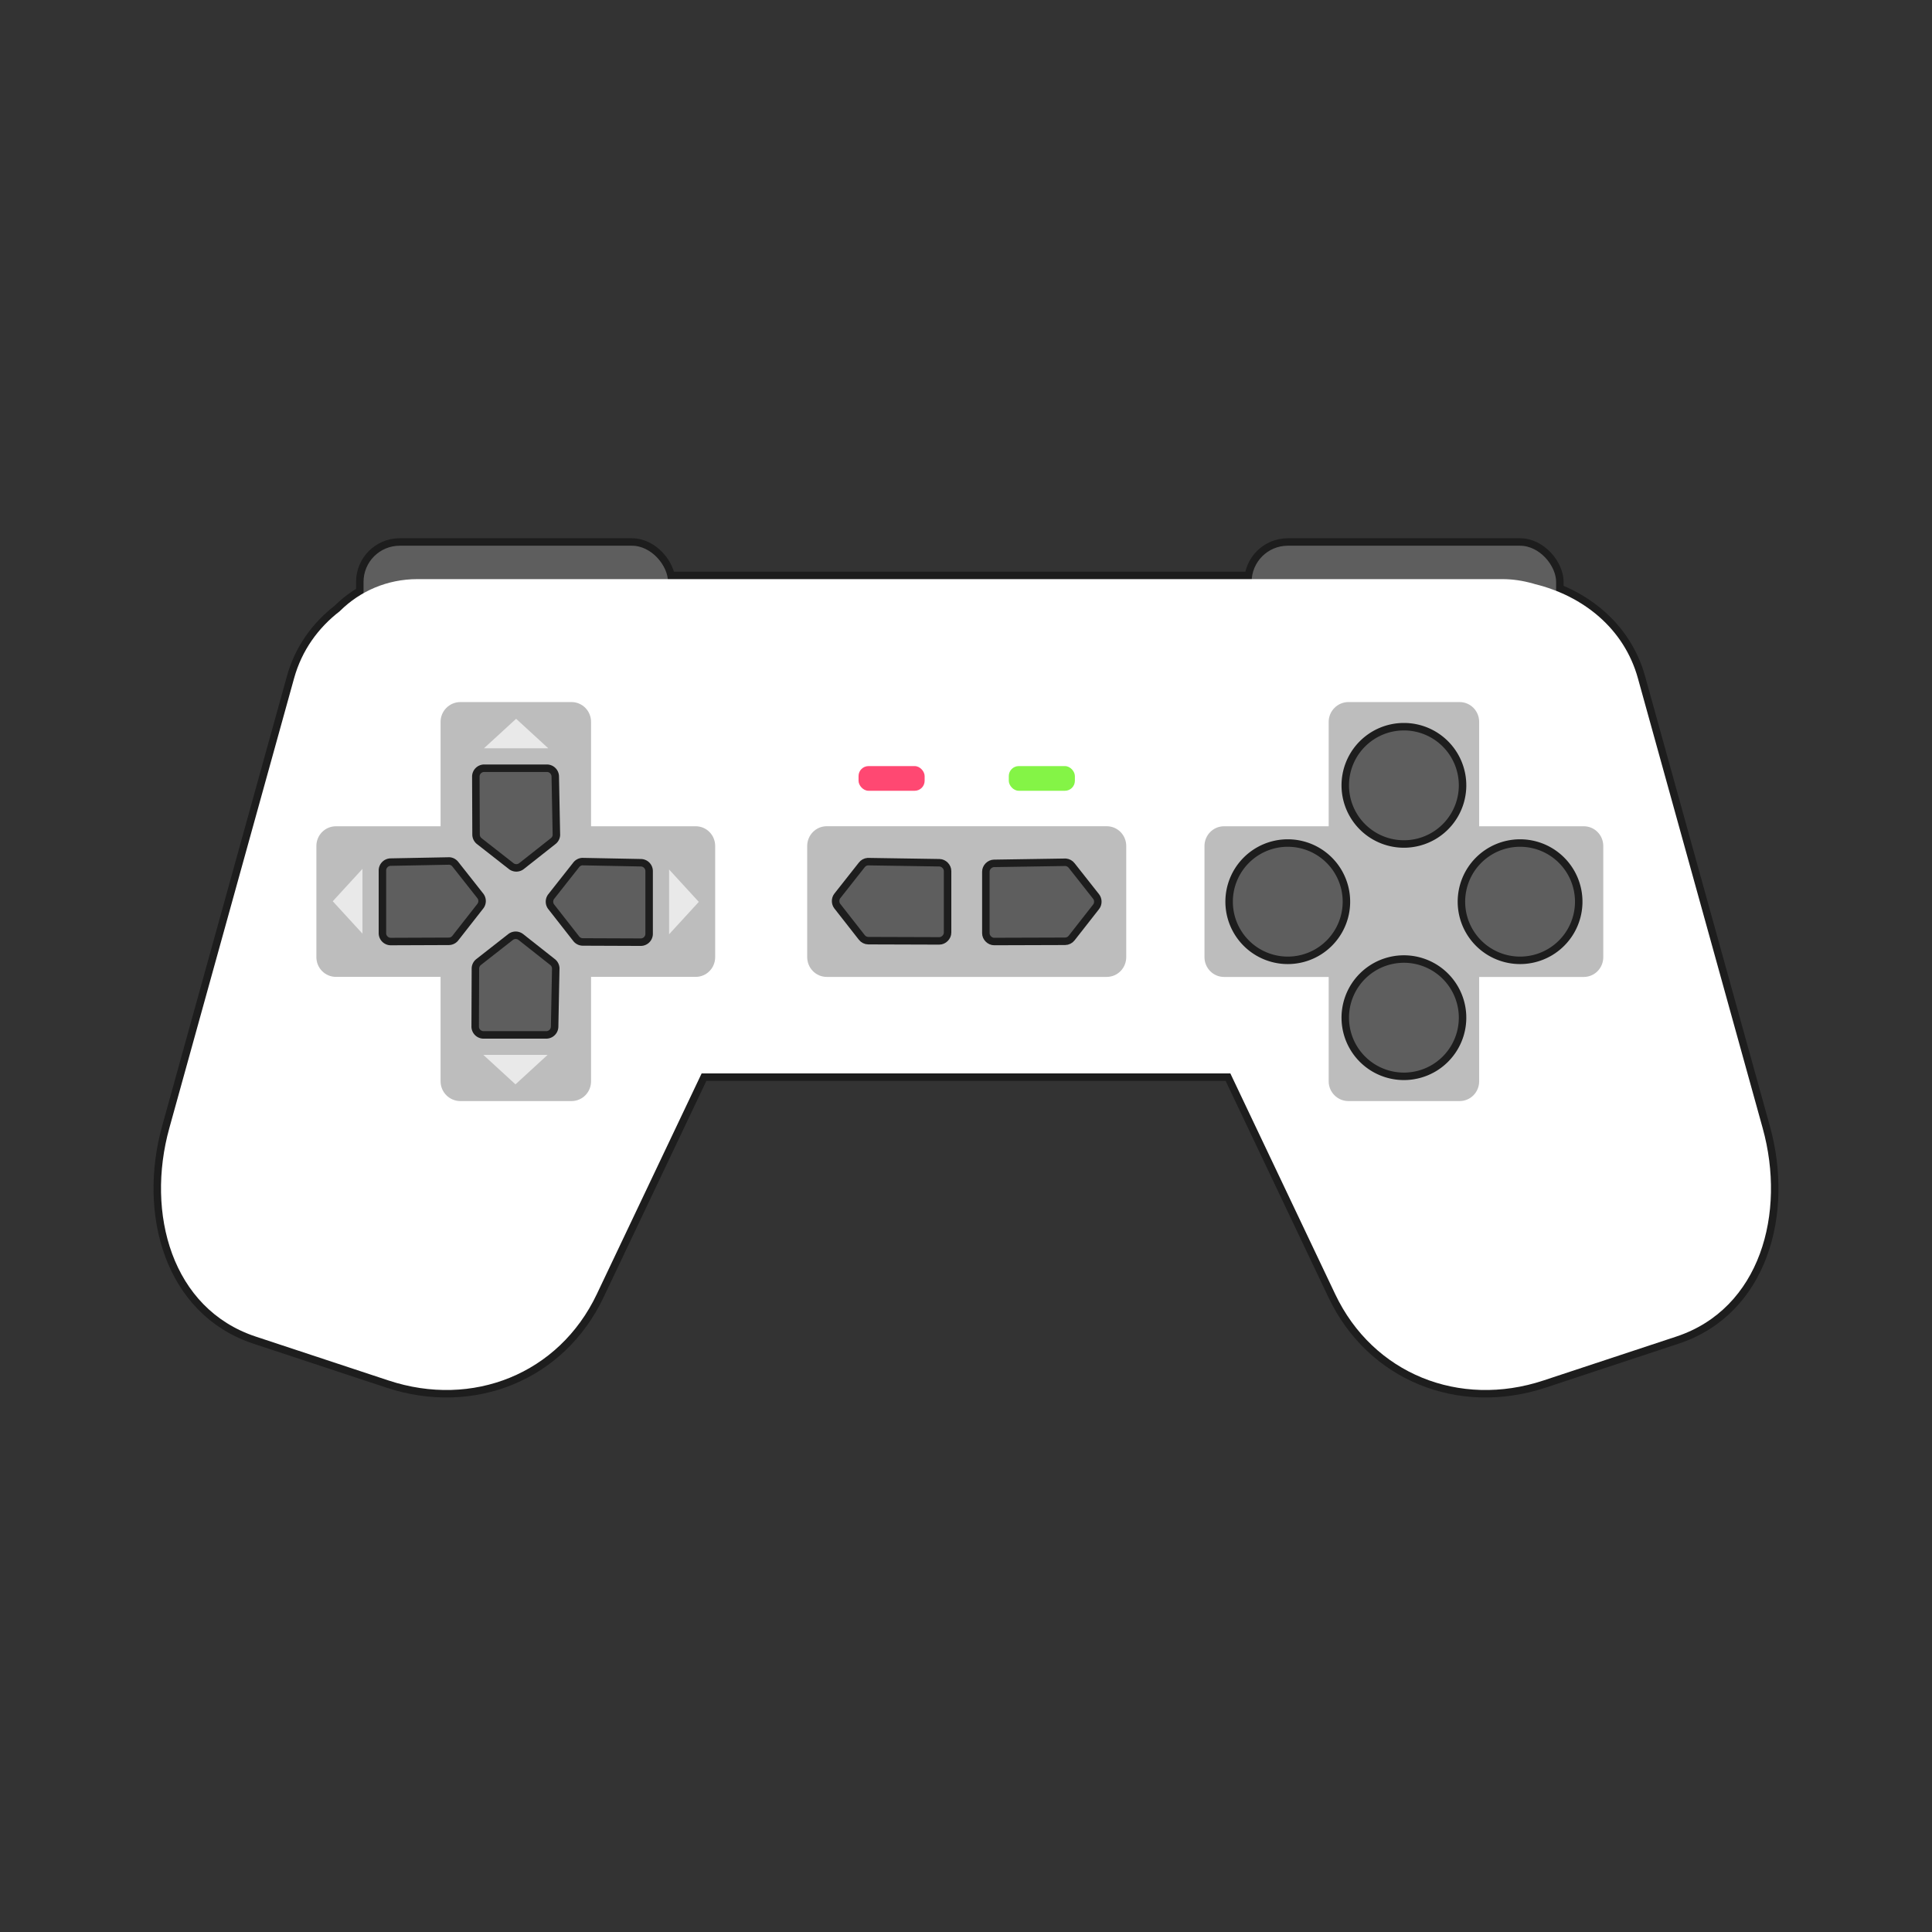 <svg:svg xmlns:dc="http://purl.org/dc/elements/1.1/" xmlns:ns1="http://sodipodi.sourceforge.net/DTD/sodipodi-0.dtd" xmlns:ns2="http://www.inkscape.org/namespaces/inkscape" xmlns:ns4="http://creativecommons.org/ns#" xmlns:rdf="http://www.w3.org/1999/02/22-rdf-syntax-ns#" xmlns:svg="http://www.w3.org/2000/svg" height="387.556" id="Layer_1" version="1.1" viewBox="-30.796 -107.984 387.556 387.556" width="387.556" ns1:docname="Gamepad White.svg" ns2:version="0.48.5 r10040" xml:space="preserve">
  <svg:rect x="-30.796" y="-107.984" width="387.556" height="387.556" fill="#333333" stroke="none"/>
  <ns1:namedview bordercolor="#666666" borderopacity="1" fit-margin-bottom="0" fit-margin-left="0" fit-margin-right="0" fit-margin-top="0" gridtolerance="10" guidetolerance="10" id="namedview30" objecttolerance="10" pagecolor="#ffffff" showgrid="false" ns2:current-layer="Layer_1" ns2:cx="92.633449" ns2:cy="40.468773" ns2:pageopacity="0" ns2:pageshadow="2" ns2:window-height="1061" ns2:window-maximized="0" ns2:window-width="1088" ns2:window-x="1920" ns2:window-y="139" ns2:zoom="1" />
  <svg:defs id="defs3059" />
  <svg:path d="m 52.92,8.188 c -6.032,0 -11.471,2.407 -15.438,6.312 -0.041,0.04 -0.084,0.084 -0.125,0.125 -4.292,3.309 -7.597,7.816 -9.156,13.438 l -25.031,90.25 c -4.739,17.083 0.486,36.232 17.312,41.812 l 26.656,8.812 c 16.827,5.58 34.179,-1.297 41.781,-17.312 l 21.031,-44.281 106.062,0 21.031,44.281 c 7.602,16.015 24.954,22.893 41.781,17.312 l 26.656,-8.812 c 16.827,-5.58 22.052,-24.73 17.312,-41.812 l -25.031,-90.25 c -2.774,-10 -11.014,-16.522 -20.656,-18.875 -0.136,-0.042 -0.269,-0.085 -0.406,-0.125 -0.01,-0.002 -0.021,0.002 -0.031,0 -1.941,-0.557 -4.001,-0.875 -6.125,-0.875 l -1.812,0 -211.5,0 -4.312,0 z" id="path5307" style="fill:#ffffff;fill-opacity:1;fill-rule:nonzero;stroke:#1d1d1d;stroke-width:3;stroke-miterlimit:4;stroke-opacity:1;stroke-dasharray:none" ns2:connector-curvature="0" />
  <svg:rect height="31.466" id="rect4249" rx="8" ry="8" style="fill:#5e5e5e;fill-opacity:1;fill-rule:nonzero;stroke:#1d1d1d;stroke-width:1.5;stroke-linecap:round;stroke-linejoin:round;stroke-miterlimit:4;stroke-opacity:1;stroke-dasharray:none;stroke-dashoffset:0" width="62.579" x="41.379" y="0.737" />
  <svg:rect height="31.466" id="rect4267" rx="8" ry="8" style="fill:#5e5e5e;fill-opacity:1;fill-rule:nonzero;stroke:#1d1d1d;stroke-width:1.5;stroke-linecap:round;stroke-linejoin:round;stroke-miterlimit:4;stroke-opacity:1;stroke-dasharray:none;stroke-dashoffset:0" width="62.579" x="219.531" y="0.737" />
  <svg:path d="m 52.92,8.188 c -6.032,0 -11.471,2.407 -15.438,6.312 -0.041,0.04 -0.084,0.084 -0.125,0.125 -4.292,3.309 -7.597,7.816 -9.156,13.438 l -25.031,90.25 c -4.739,17.083 0.486,36.232 17.312,41.812 l 26.656,8.812 c 16.827,5.58 34.179,-1.297 41.781,-17.312 l 21.031,-44.281 106.062,0 21.031,44.281 c 7.602,16.015 24.954,22.893 41.781,17.312 l 26.656,-8.812 c 16.827,-5.58 22.052,-24.73 17.312,-41.812 l -25.031,-90.25 c -2.774,-10 -11.014,-16.522 -20.656,-18.875 -0.136,-0.042 -0.269,-0.085 -0.406,-0.125 -0.01,-0.002 -0.021,0.002 -0.031,0 -1.941,-0.557 -4.001,-0.875 -6.125,-0.875 l -1.812,0 -211.5,0 -4.312,0 z" id="rect4151" style="fill:#ffffff;fill-opacity:1;fill-rule:nonzero;stroke:none" ns2:connector-curvature="0" />
  <svg:g id="g4358" style="fill:#bdbdbd;fill-opacity:1" transform="translate(1.501,0)">
    <svg:path d="m 238.205,32.848 c -2.186,0 -3.971,1.786 -3.971,3.971 v 20.943 h -20.986 c -2.186,0 -3.929,1.786 -3.929,3.971 v 22.271 c 0,2.2 1.743,3.986 3.929,3.986 h 20.986 v 20.929 c 0,2.2 1.786,3.971 3.971,3.971 h 22.286 c 2.186,0 3.929,-1.771 3.929,-3.971 V 87.991 h 20.971 c 2.2,0 3.929,-1.786 3.929,-3.986 V 61.733 c 0,-2.186 -1.729,-3.971 -3.929,-3.971 H 264.42 V 36.819 c 0,-2.186 -1.743,-3.971 -3.929,-3.971 h -22.286 z" id="path3219" style="fill:#bdbdbd;fill-opacity:1;fill-rule:evenodd" ns2:connector-curvature="0" />
  </svg:g>
  <svg:g id="g4361" style="fill:#bdbdbd;fill-opacity:1" transform="translate(1.501,0)">
    <svg:path d="m 60.053,32.848 c -2.186,0 -3.971,1.786 -3.971,3.971 V 57.762 H 35.11 c -2.2,0 -3.943,1.771 -3.943,3.971 v 22.271 c 0,2.2 1.743,3.971 3.943,3.971 h 20.971 v 20.943 c 0,2.2 1.786,3.971 3.971,3.971 h 22.286 c 2.186,0 3.929,-1.771 3.929,-3.971 V 87.976 h 20.986 c 2.186,0 3.914,-1.771 3.914,-3.971 V 61.733 c 0,-2.2 -1.729,-3.971 -3.914,-3.971 H 86.268 V 36.819 c 0,-2.186 -1.743,-3.971 -3.929,-3.971 H 60.053 z" id="rect3214" style="fill:#bdbdbd;fill-opacity:1;fill-rule:evenodd" ns2:connector-curvature="0" />
  </svg:g>
  <svg:g id="g3289" style="fill:#3f3f3f" transform="matrix(1.429,0,0,1.429,-369.646,-683.224)" />
  <svg:g id="g5309" style="fill:#e9e9e9;fill-opacity:1" transform="translate(1.501,0)">
    <svg:path d="m 71.236,36.204 -6.449,5.915 12.897,0 z" id="path3273" style="fill:#e9e9e9;fill-opacity:1;fill-rule:evenodd;stroke:none" ns2:connector-curvature="0" />
    <svg:path d="m 71.107,109.535 -6.449,-5.915 12.897,0 z" id="path3295" style="fill:#e9e9e9;fill-opacity:1;fill-rule:evenodd;stroke:none" ns2:connector-curvature="0" />
    <svg:path d="m 107.881,72.933 -5.962,-6.5 0,13 z" id="path3303" style="fill:#e9e9e9;fill-opacity:1;fill-rule:evenodd;stroke:none" ns2:connector-curvature="0" />
    <svg:path d="m 34.454,72.807 5.962,-6.5 0,13 z" id="path3305" style="fill:#e9e9e9;fill-opacity:1;fill-rule:evenodd;stroke:none" ns2:connector-curvature="0" />
  </svg:g>
  <svg:path d="m 135.054,57.755 c -2.186,0 -3.929,1.786 -3.929,3.971 l 0,22.271 c 0,2.2 1.743,3.986 3.929,3.986 l 56.143,0 c 2.2,0 3.929,-1.786 3.929,-3.986 l 0,-22.271 c 0,-2.186 -1.729,-3.971 -3.929,-3.971 z" id="path4221" style="fill:#bdbdbd;fill-opacity:1;fill-rule:evenodd" ns2:connector-curvature="0" />
  <svg:rect height="4.95" id="rect3804" rx="2" ry="2" style="fill:#ff4872;fill-opacity:1;fill-rule:nonzero;stroke:none" width="13.258" x="141.427" y="45.693" />
  <svg:rect height="4.95" id="rect3806" rx="2" ry="2" style="fill:#84f446;fill-opacity:1;fill-rule:nonzero;stroke:none" width="13.258" x="171.566" y="45.693" />
  <svg:g id="g3810" style="fill:#bdbdbd;fill-opacity:1" transform="translate(1.501,0)">
    <svg:path d="m 261.09,49.663 a 11.765,11.765 0 0 1 -23.529,0 11.765,11.765 0 1 1 23.529,0 z" id="path3244" style="fill:#5e5e5e;fill-opacity:1;fill-rule:evenodd;stroke:#1d1d1d;stroke-width:1.5;stroke-linecap:round;stroke-linejoin:round;stroke-miterlimit:4;stroke-opacity:1;stroke-dasharray:none" ns2:connector-curvature="0" />
    <svg:path d="m 261.09,96.27 a 11.765,11.765 0 0 1 -23.529,0 11.765,11.765 0 1 1 23.529,0 z" id="path3246" style="fill:#5e5e5e;fill-opacity:1;fill-rule:evenodd;stroke:#1d1d1d;stroke-width:1.5;stroke-linecap:round;stroke-linejoin:round;stroke-miterlimit:4;stroke-opacity:1;stroke-dasharray:none" ns2:connector-curvature="0" />
    <svg:path d="m 260.864,73.001 a 11.765,11.765 0 1 1 23.529,0 11.765,11.765 0 0 1 -23.529,0 z" id="path3248" style="fill:#5e5e5e;fill-opacity:1;fill-rule:evenodd;stroke:#1d1d1d;stroke-width:1.5;stroke-linecap:round;stroke-linejoin:round;stroke-miterlimit:4;stroke-opacity:1;stroke-dasharray:none" ns2:connector-curvature="0" />
    <svg:path d="m 214.264,73.001 a 11.765,11.765 0 1 1 23.529,0 11.765,11.765 0 0 1 -23.529,0 z" id="path3250" style="fill:#5e5e5e;fill-opacity:1;fill-rule:evenodd;stroke:#1d1d1d;stroke-width:1.5;stroke-linecap:round;stroke-linejoin:round;stroke-miterlimit:4;stroke-opacity:1;stroke-dasharray:none" ns2:connector-curvature="0" />
    <svg:path d="m 84.481,64.854 a 1.684,1.684 0 0 0 -1.205,0.67 l -5,6.339 a 1.684,1.684 0 0 0 0,2.054 l 5,6.384 a 1.684,1.684 0 0 0 1.339,0.67 l 11.607,0.045 a 1.684,1.684 0 0 0 1.696,-1.696 l 0,-12.545 a 1.684,1.684 0 0 0 -1.652,-1.696 L 84.659,64.854 a 1.684,1.684 0 0 0 -0.179,0 z" id="path3322" style="fill:#5e5e5e;fill-opacity:1;fill-rule:evenodd;stroke:#1d1d1d;stroke-width:1.5;stroke-linecap:round;stroke-linejoin:round;stroke-miterlimit:4;stroke-opacity:1;stroke-dasharray:none" ns2:connector-curvature="0" />
    <svg:path d="m 57.854,64.727 a 1.684,1.684 0 0 1 1.205,0.67 l 5,6.339 a 1.684,1.684 0 0 1 0,2.054 l -5,6.384 a 1.684,1.684 0 0 1 -1.339,0.67 l -11.607,0.045 a 1.684,1.684 0 0 1 -1.696,-1.696 l 0,-12.545 a 1.684,1.684 0 0 1 1.652,-1.696 l 11.607,-0.223 a 1.684,1.684 0 0 1 0.179,0 z" id="path3324" style="fill:#5e5e5e;fill-opacity:1;fill-rule:evenodd;stroke:#1d1d1d;stroke-width:1.5;stroke-linecap:round;stroke-linejoin:round;stroke-miterlimit:4;stroke-opacity:1;stroke-dasharray:none" ns2:connector-curvature="0" />
    <svg:path d="m 79.186,86.182 a 1.684,1.684 0 0 0 -0.67,-1.205 l -6.339,-5 a 1.684,1.684 0 0 0 -2.054,0 l -6.384,5 a 1.684,1.684 0 0 0 -0.67,1.339 l -0.045,11.607 a 1.684,1.684 0 0 0 1.696,1.696 l 12.545,0 a 1.684,1.684 0 0 0 1.696,-1.652 L 79.186,86.36 a 1.684,1.684 0 0 0 0,-0.179 z" id="path3332" style="fill:#5e5e5e;fill-opacity:1;fill-rule:evenodd;stroke:#1d1d1d;stroke-width:1.5;stroke-linecap:round;stroke-linejoin:round;stroke-miterlimit:4;stroke-opacity:1;stroke-dasharray:none" ns2:connector-curvature="0" />
    <svg:path d="m 79.315,59.557 a 1.684,1.684 0 0 1 -0.67,1.205 l -6.339,5 a 1.684,1.684 0 0 1 -2.054,0 l -6.384,-5 a 1.684,1.684 0 0 1 -0.67,-1.339 l -0.045,-11.607 a 1.684,1.684 0 0 1 1.696,-1.696 l 12.545,0 a 1.684,1.684 0 0 1 1.696,1.652 l 0.223,11.607 a 1.684,1.684 0 0 1 0,0.179 z" id="path3334" style="fill:#5e5e5e;fill-opacity:1;fill-rule:evenodd;stroke:#1d1d1d;stroke-width:1.5;stroke-linecap:round;stroke-linejoin:round;stroke-miterlimit:4;stroke-opacity:1;stroke-dasharray:none" ns2:connector-curvature="0" />
    <svg:path d="m 181.491,64.985 c 0.464,0.04 0.907,0.286 1.186,0.659 l 4.918,6.236 c 0.441,0.574 0.441,1.446 0,2.02 l -4.918,6.279 c -0.306,0.406 -0.809,0.657 -1.317,0.659 l -14.228,0.044 c -0.875,0.007 -1.675,-0.793 -1.669,-1.669 l 0,-12.339 c -0.007,-0.861 0.764,-1.652 1.625,-1.669 l 14.228,-0.22 c 0.058,-0.003 0.117,-0.003 0.176,0 z" id="path4289" style="fill:#5e5e5e;fill-opacity:1;fill-rule:evenodd;stroke:#1d1d1d;stroke-width:1.5;stroke-linecap:round;stroke-linejoin:round;stroke-miterlimit:4;stroke-opacity:1;stroke-dasharray:none" ns2:connector-curvature="0" />
    <svg:path d="m 141.759,64.86 c -0.464,0.04 -0.907,0.286 -1.186,0.659 l -4.918,6.236 c -0.441,0.574 -0.441,1.446 0,2.02 l 4.918,6.279 c 0.306,0.406 0.809,0.657 1.317,0.659 l 14.228,0.044 c 0.875,0.007 1.675,-0.793 1.669,-1.669 l 0,-12.339 c 0.007,-0.861 -0.764,-1.652 -1.625,-1.669 L 141.935,64.86 c -0.058,-0.003 -0.117,-0.003 -0.176,0 z" id="path4291" style="fill:#5e5e5e;fill-opacity:1;fill-rule:evenodd;stroke:#1d1d1d;stroke-width:1.5;stroke-linecap:round;stroke-linejoin:round;stroke-miterlimit:4;stroke-opacity:1;stroke-dasharray:none" ns2:connector-curvature="0" />
  </svg:g>
</svg:svg>